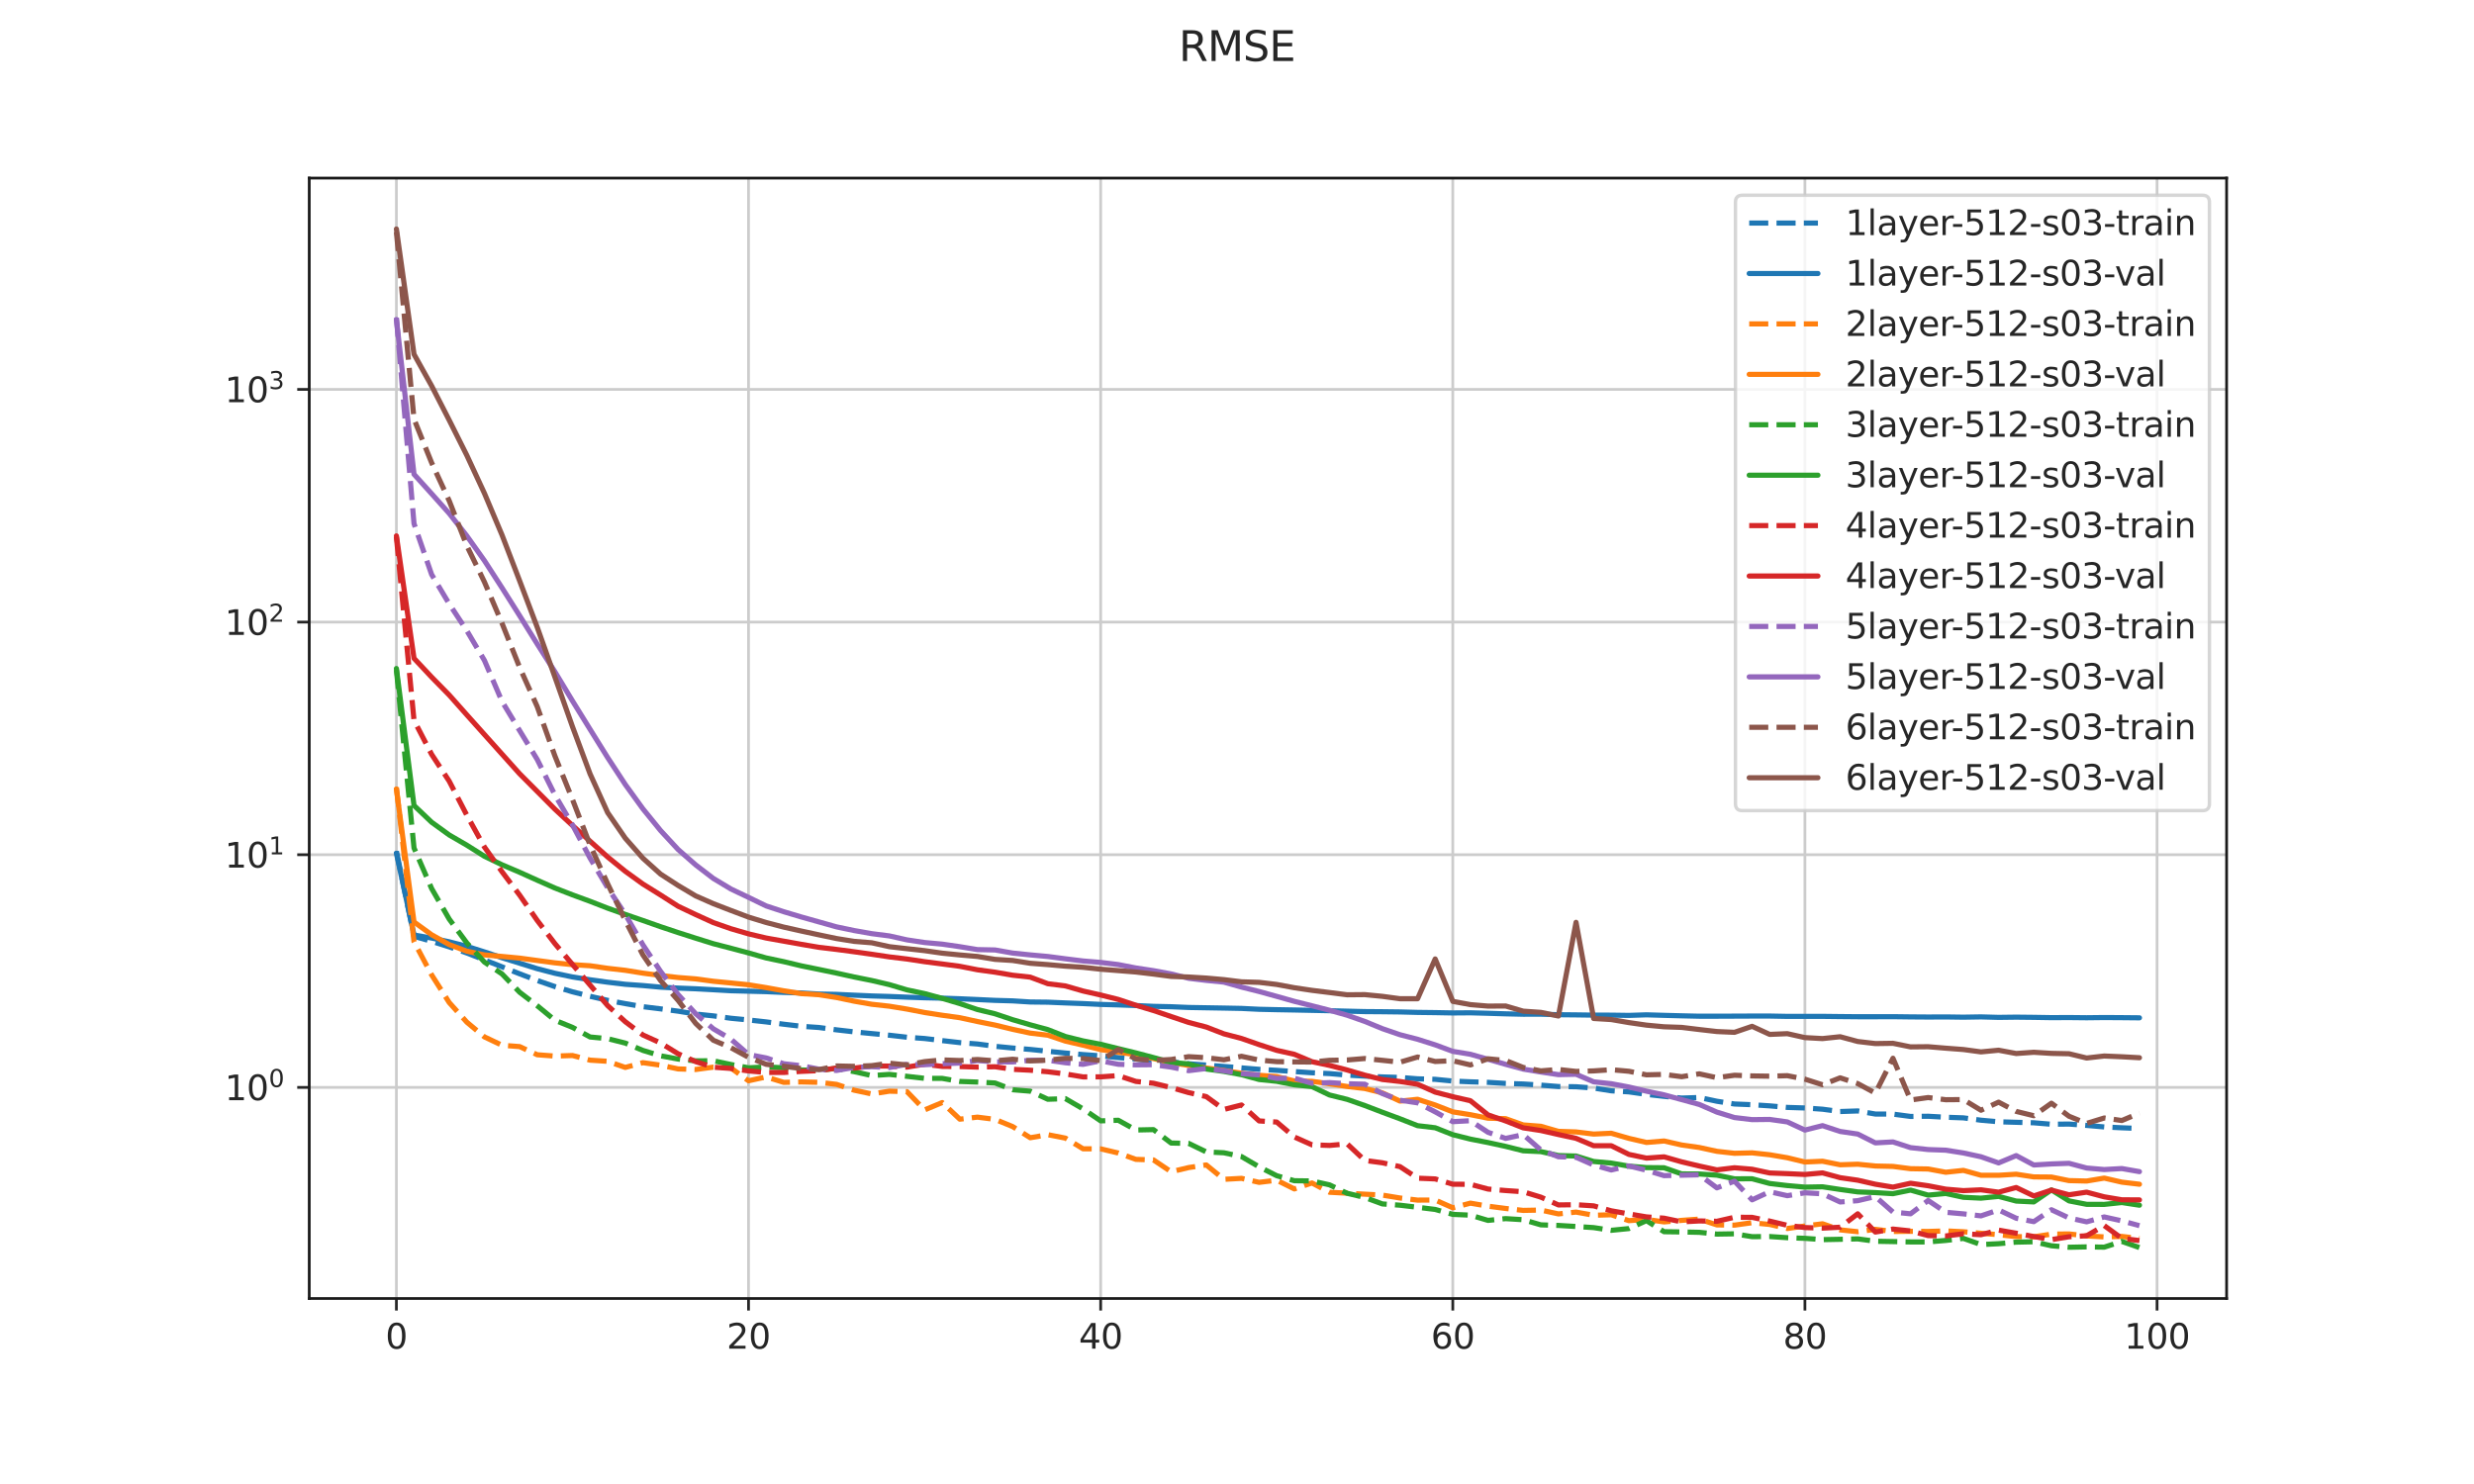 <?xml version="1.0" encoding="utf-8" standalone="no"?>
<!DOCTYPE svg PUBLIC "-//W3C//DTD SVG 1.1//EN"
  "http://www.w3.org/Graphics/SVG/1.1/DTD/svg11.dtd">
<svg height="432pt" version="1.1" viewBox="0 0 720 432" width="720pt" xmlns="http://www.w3.org/2000/svg" xmlns:xlink="http://www.w3.org/1999/xlink">
 <defs>
  <style type="text/css">*{stroke-linecap:butt;stroke-linejoin:round;}</style>
 </defs>
 <g id="figure_1">
  <g id="patch_1">
   <path d="M 0 432 
L 720 432 
L 720 0 
L 0 0 
z
" style="fill:#ffffff;"/>
  </g>
  <g id="axes_1">
   <g id="patch_2">
    <path d="M 90 378 
L 648 378 
L 648 51.84 
L 90 51.84 
z
" style="fill:#ffffff;"/>
   </g>
   <g id="matplotlib.axis_1">
    <g id="xtick_1">
     <g id="line2d_1">
      <path clip-path="url(#pcee574f0f9)" d="M 115.364 378 
L 115.364 51.84 
" style="fill:none;stroke:#cccccc;stroke-linecap:round;stroke-width:0.8;"/>
     </g>
     <g id="line2d_2">
      <defs>
       <path d="M 0 0 
L 0 3.5 
" id="mf5c3767a00" style="stroke:#262626;stroke-width:0.8;"/>
      </defs>
      <g>
       <use style="fill:#262626;stroke:#262626;stroke-width:0.8;" x="115.364" xlink:href="#mf5c3767a00" y="378"/>
      </g>
     </g>
     <g id="text_1">
      <!-- 0 -->
      <g style="fill:#262626;" transform="translate(112.182 392.598)scale(0.1 -0.1)">
       <defs>
        <path d="M 2034 4250 
Q 1547 4250 1301 3770 
Q 1056 3291 1056 2328 
Q 1056 1369 1301 889 
Q 1547 409 2034 409 
Q 2525 409 2770 889 
Q 3016 1369 3016 2328 
Q 3016 3291 2770 3770 
Q 2525 4250 2034 4250 
z
M 2034 4750 
Q 2819 4750 3233 4129 
Q 3647 3509 3647 2328 
Q 3647 1150 3233 529 
Q 2819 -91 2034 -91 
Q 1250 -91 836 529 
Q 422 1150 422 2328 
Q 422 3509 836 4129 
Q 1250 4750 2034 4750 
z
" id="DejaVuSans-30" transform="scale(0.016)"/>
       </defs>
       <use xlink:href="#DejaVuSans-30"/>
      </g>
     </g>
    </g>
    <g id="xtick_2">
     <g id="line2d_3">
      <path clip-path="url(#pcee574f0f9)" d="M 217.843 378 
L 217.843 51.84 
" style="fill:none;stroke:#cccccc;stroke-linecap:round;stroke-width:0.8;"/>
     </g>
     <g id="line2d_4">
      <g>
       <use style="fill:#262626;stroke:#262626;stroke-width:0.8;" x="217.843" xlink:href="#mf5c3767a00" y="378"/>
      </g>
     </g>
     <g id="text_2">
      <!-- 20 -->
      <g style="fill:#262626;" transform="translate(211.48 392.598)scale(0.1 -0.1)">
       <defs>
        <path d="M 1228 531 
L 3431 531 
L 3431 0 
L 469 0 
L 469 531 
Q 828 903 1448 1529 
Q 2069 2156 2228 2338 
Q 2531 2678 2651 2914 
Q 2772 3150 2772 3378 
Q 2772 3750 2511 3984 
Q 2250 4219 1831 4219 
Q 1534 4219 1204 4116 
Q 875 4013 500 3803 
L 500 4441 
Q 881 4594 1212 4672 
Q 1544 4750 1819 4750 
Q 2544 4750 2975 4387 
Q 3406 4025 3406 3419 
Q 3406 3131 3298 2873 
Q 3191 2616 2906 2266 
Q 2828 2175 2409 1742 
Q 1991 1309 1228 531 
z
" id="DejaVuSans-32" transform="scale(0.016)"/>
       </defs>
       <use xlink:href="#DejaVuSans-32"/>
       <use x="63.623" xlink:href="#DejaVuSans-30"/>
      </g>
     </g>
    </g>
    <g id="xtick_3">
     <g id="line2d_5">
      <path clip-path="url(#pcee574f0f9)" d="M 320.322 378 
L 320.322 51.84 
" style="fill:none;stroke:#cccccc;stroke-linecap:round;stroke-width:0.8;"/>
     </g>
     <g id="line2d_6">
      <g>
       <use style="fill:#262626;stroke:#262626;stroke-width:0.8;" x="320.322" xlink:href="#mf5c3767a00" y="378"/>
      </g>
     </g>
     <g id="text_3">
      <!-- 40 -->
      <g style="fill:#262626;" transform="translate(313.96 392.598)scale(0.1 -0.1)">
       <defs>
        <path d="M 2419 4116 
L 825 1625 
L 2419 1625 
L 2419 4116 
z
M 2253 4666 
L 3047 4666 
L 3047 1625 
L 3713 1625 
L 3713 1100 
L 3047 1100 
L 3047 0 
L 2419 0 
L 2419 1100 
L 313 1100 
L 313 1709 
L 2253 4666 
z
" id="DejaVuSans-34" transform="scale(0.016)"/>
       </defs>
       <use xlink:href="#DejaVuSans-34"/>
       <use x="63.623" xlink:href="#DejaVuSans-30"/>
      </g>
     </g>
    </g>
    <g id="xtick_4">
     <g id="line2d_7">
      <path clip-path="url(#pcee574f0f9)" d="M 422.802 378 
L 422.802 51.84 
" style="fill:none;stroke:#cccccc;stroke-linecap:round;stroke-width:0.8;"/>
     </g>
     <g id="line2d_8">
      <g>
       <use style="fill:#262626;stroke:#262626;stroke-width:0.8;" x="422.802" xlink:href="#mf5c3767a00" y="378"/>
      </g>
     </g>
     <g id="text_4">
      <!-- 60 -->
      <g style="fill:#262626;" transform="translate(416.439 392.598)scale(0.1 -0.1)">
       <defs>
        <path d="M 2113 2584 
Q 1688 2584 1439 2293 
Q 1191 2003 1191 1497 
Q 1191 994 1439 701 
Q 1688 409 2113 409 
Q 2538 409 2786 701 
Q 3034 994 3034 1497 
Q 3034 2003 2786 2293 
Q 2538 2584 2113 2584 
z
M 3366 4563 
L 3366 3988 
Q 3128 4100 2886 4159 
Q 2644 4219 2406 4219 
Q 1781 4219 1451 3797 
Q 1122 3375 1075 2522 
Q 1259 2794 1537 2939 
Q 1816 3084 2150 3084 
Q 2853 3084 3261 2657 
Q 3669 2231 3669 1497 
Q 3669 778 3244 343 
Q 2819 -91 2113 -91 
Q 1303 -91 875 529 
Q 447 1150 447 2328 
Q 447 3434 972 4092 
Q 1497 4750 2381 4750 
Q 2619 4750 2861 4703 
Q 3103 4656 3366 4563 
z
" id="DejaVuSans-36" transform="scale(0.016)"/>
       </defs>
       <use xlink:href="#DejaVuSans-36"/>
       <use x="63.623" xlink:href="#DejaVuSans-30"/>
      </g>
     </g>
    </g>
    <g id="xtick_5">
     <g id="line2d_9">
      <path clip-path="url(#pcee574f0f9)" d="M 525.281 378 
L 525.281 51.84 
" style="fill:none;stroke:#cccccc;stroke-linecap:round;stroke-width:0.8;"/>
     </g>
     <g id="line2d_10">
      <g>
       <use style="fill:#262626;stroke:#262626;stroke-width:0.8;" x="525.281" xlink:href="#mf5c3767a00" y="378"/>
      </g>
     </g>
     <g id="text_5">
      <!-- 80 -->
      <g style="fill:#262626;" transform="translate(518.918 392.598)scale(0.1 -0.1)">
       <defs>
        <path d="M 2034 2216 
Q 1584 2216 1326 1975 
Q 1069 1734 1069 1313 
Q 1069 891 1326 650 
Q 1584 409 2034 409 
Q 2484 409 2743 651 
Q 3003 894 3003 1313 
Q 3003 1734 2745 1975 
Q 2488 2216 2034 2216 
z
M 1403 2484 
Q 997 2584 770 2862 
Q 544 3141 544 3541 
Q 544 4100 942 4425 
Q 1341 4750 2034 4750 
Q 2731 4750 3128 4425 
Q 3525 4100 3525 3541 
Q 3525 3141 3298 2862 
Q 3072 2584 2669 2484 
Q 3125 2378 3379 2068 
Q 3634 1759 3634 1313 
Q 3634 634 3220 271 
Q 2806 -91 2034 -91 
Q 1263 -91 848 271 
Q 434 634 434 1313 
Q 434 1759 690 2068 
Q 947 2378 1403 2484 
z
M 1172 3481 
Q 1172 3119 1398 2916 
Q 1625 2713 2034 2713 
Q 2441 2713 2670 2916 
Q 2900 3119 2900 3481 
Q 2900 3844 2670 4047 
Q 2441 4250 2034 4250 
Q 1625 4250 1398 4047 
Q 1172 3844 1172 3481 
z
" id="DejaVuSans-38" transform="scale(0.016)"/>
       </defs>
       <use xlink:href="#DejaVuSans-38"/>
       <use x="63.623" xlink:href="#DejaVuSans-30"/>
      </g>
     </g>
    </g>
    <g id="xtick_6">
     <g id="line2d_11">
      <path clip-path="url(#pcee574f0f9)" d="M 627.76 378 
L 627.76 51.84 
" style="fill:none;stroke:#cccccc;stroke-linecap:round;stroke-width:0.8;"/>
     </g>
     <g id="line2d_12">
      <g>
       <use style="fill:#262626;stroke:#262626;stroke-width:0.8;" x="627.76" xlink:href="#mf5c3767a00" y="378"/>
      </g>
     </g>
     <g id="text_6">
      <!-- 100 -->
      <g style="fill:#262626;" transform="translate(618.217 392.598)scale(0.1 -0.1)">
       <defs>
        <path d="M 794 531 
L 1825 531 
L 1825 4091 
L 703 3866 
L 703 4441 
L 1819 4666 
L 2450 4666 
L 2450 531 
L 3481 531 
L 3481 0 
L 794 0 
L 794 531 
z
" id="DejaVuSans-31" transform="scale(0.016)"/>
       </defs>
       <use xlink:href="#DejaVuSans-31"/>
       <use x="63.623" xlink:href="#DejaVuSans-30"/>
       <use x="127.246" xlink:href="#DejaVuSans-30"/>
      </g>
     </g>
    </g>
   </g>
   <g id="matplotlib.axis_2">
    <g id="ytick_1">
     <g id="line2d_13">
      <path clip-path="url(#pcee574f0f9)" d="M 90 316.544 
L 648 316.544 
" style="fill:none;stroke:#cccccc;stroke-linecap:round;stroke-width:0.8;"/>
     </g>
     <g id="line2d_14">
      <defs>
       <path d="M 0 0 
L -3.5 0 
" id="m5625f29cff" style="stroke:#262626;stroke-width:0.8;"/>
      </defs>
      <g>
       <use style="fill:#262626;stroke:#262626;stroke-width:0.8;" x="90" xlink:href="#m5625f29cff" y="316.544"/>
      </g>
     </g>
     <g id="text_7">
      <!-- $\mathdefault{10^{0}}$ -->
      <g style="fill:#262626;" transform="translate(65.4 320.344)scale(0.1 -0.1)">
       <use transform="translate(0 0.766)" xlink:href="#DejaVuSans-31"/>
       <use transform="translate(63.623 0.766)" xlink:href="#DejaVuSans-30"/>
       <use transform="translate(128.203 39.047)scale(0.7)" xlink:href="#DejaVuSans-30"/>
      </g>
     </g>
    </g>
    <g id="ytick_2">
     <g id="line2d_15">
      <path clip-path="url(#pcee574f0f9)" d="M 90 248.817 
L 648 248.817 
" style="fill:none;stroke:#cccccc;stroke-linecap:round;stroke-width:0.8;"/>
     </g>
     <g id="line2d_16">
      <g>
       <use style="fill:#262626;stroke:#262626;stroke-width:0.8;" x="90" xlink:href="#m5625f29cff" y="248.817"/>
      </g>
     </g>
     <g id="text_8">
      <!-- $\mathdefault{10^{1}}$ -->
      <g style="fill:#262626;" transform="translate(65.4 252.616)scale(0.1 -0.1)">
       <use transform="translate(0 0.684)" xlink:href="#DejaVuSans-31"/>
       <use transform="translate(63.623 0.684)" xlink:href="#DejaVuSans-30"/>
       <use transform="translate(128.203 38.966)scale(0.7)" xlink:href="#DejaVuSans-31"/>
      </g>
     </g>
    </g>
    <g id="ytick_3">
     <g id="line2d_17">
      <path clip-path="url(#pcee574f0f9)" d="M 90 181.09 
L 648 181.09 
" style="fill:none;stroke:#cccccc;stroke-linecap:round;stroke-width:0.8;"/>
     </g>
     <g id="line2d_18">
      <g>
       <use style="fill:#262626;stroke:#262626;stroke-width:0.8;" x="90" xlink:href="#m5625f29cff" y="181.09"/>
      </g>
     </g>
     <g id="text_9">
      <!-- $\mathdefault{10^{2}}$ -->
      <g style="fill:#262626;" transform="translate(65.4 184.889)scale(0.1 -0.1)">
       <use transform="translate(0 0.766)" xlink:href="#DejaVuSans-31"/>
       <use transform="translate(63.623 0.766)" xlink:href="#DejaVuSans-30"/>
       <use transform="translate(128.203 39.047)scale(0.7)" xlink:href="#DejaVuSans-32"/>
      </g>
     </g>
    </g>
    <g id="ytick_4">
     <g id="line2d_19">
      <path clip-path="url(#pcee574f0f9)" d="M 90 113.362 
L 648 113.362 
" style="fill:none;stroke:#cccccc;stroke-linecap:round;stroke-width:0.8;"/>
     </g>
     <g id="line2d_20">
      <g>
       <use style="fill:#262626;stroke:#262626;stroke-width:0.8;" x="90" xlink:href="#m5625f29cff" y="113.362"/>
      </g>
     </g>
     <g id="text_10">
      <!-- $\mathdefault{10^{3}}$ -->
      <g style="fill:#262626;" transform="translate(65.4 117.162)scale(0.1 -0.1)">
       <defs>
        <path d="M 2597 2516 
Q 3050 2419 3304 2112 
Q 3559 1806 3559 1356 
Q 3559 666 3084 287 
Q 2609 -91 1734 -91 
Q 1441 -91 1130 -33 
Q 819 25 488 141 
L 488 750 
Q 750 597 1062 519 
Q 1375 441 1716 441 
Q 2309 441 2620 675 
Q 2931 909 2931 1356 
Q 2931 1769 2642 2001 
Q 2353 2234 1838 2234 
L 1294 2234 
L 1294 2753 
L 1863 2753 
Q 2328 2753 2575 2939 
Q 2822 3125 2822 3475 
Q 2822 3834 2567 4026 
Q 2313 4219 1838 4219 
Q 1578 4219 1281 4162 
Q 984 4106 628 3988 
L 628 4550 
Q 988 4650 1302 4700 
Q 1616 4750 1894 4750 
Q 2613 4750 3031 4423 
Q 3450 4097 3450 3541 
Q 3450 3153 3228 2886 
Q 3006 2619 2597 2516 
z
" id="DejaVuSans-33" transform="scale(0.016)"/>
       </defs>
       <use transform="translate(0 0.766)" xlink:href="#DejaVuSans-31"/>
       <use transform="translate(63.623 0.766)" xlink:href="#DejaVuSans-30"/>
       <use transform="translate(128.203 39.047)scale(0.7)" xlink:href="#DejaVuSans-33"/>
      </g>
     </g>
    </g>
   </g>
   <g id="line2d_21">
    <path clip-path="url(#pcee574f0f9)" d="M 115.364 247.799 
L 120.488 272.571 
L 125.612 274.024 
L 130.736 275.64 
L 135.86 277.42 
L 140.983 279.44 
L 146.107 281.449 
L 151.231 283.484 
L 156.355 285.429 
L 161.479 287.195 
L 166.603 288.723 
L 171.727 290.021 
L 176.851 291.204 
L 181.975 292.16 
L 187.099 293.049 
L 192.223 293.68 
L 197.347 294.359 
L 202.471 295.195 
L 207.595 295.724 
L 212.719 296.419 
L 217.843 296.914 
L 222.967 297.479 
L 228.091 298.154 
L 233.215 298.757 
L 238.339 299.109 
L 243.463 299.794 
L 248.587 300.381 
L 253.711 300.88 
L 258.835 301.357 
L 263.959 301.946 
L 269.083 302.316 
L 274.207 302.925 
L 279.331 303.512 
L 284.455 303.906 
L 289.579 304.582 
L 294.702 305.084 
L 299.826 305.495 
L 304.95 306.029 
L 310.074 306.549 
L 315.198 306.992 
L 320.322 307.359 
L 325.446 307.866 
L 330.57 308.291 
L 335.694 308.905 
L 340.818 309.119 
L 345.942 309.666 
L 351.066 310.044 
L 356.19 310.453 
L 361.314 310.867 
L 366.438 311.289 
L 371.562 311.577 
L 376.686 311.939 
L 381.81 312.285 
L 386.934 312.524 
L 392.058 312.972 
L 397.182 313.26 
L 402.306 313.498 
L 407.43 313.647 
L 412.554 314.051 
L 417.678 314.197 
L 422.802 314.701 
L 427.926 314.923 
L 433.05 315.075 
L 438.174 315.39 
L 443.298 315.554 
L 448.421 315.883 
L 453.545 316.295 
L 458.669 316.359 
L 463.793 316.735 
L 468.917 317.541 
L 474.041 317.848 
L 479.165 318.58 
L 484.289 319.155 
L 489.413 319.654 
L 494.537 319.485 
L 499.661 320.579 
L 504.785 321.376 
L 509.909 321.587 
L 515.033 321.921 
L 520.157 322.373 
L 525.281 322.531 
L 530.405 322.895 
L 535.529 323.573 
L 540.653 323.401 
L 545.777 324.301 
L 550.901 324.319 
L 556.025 325.002 
L 561.149 324.95 
L 566.273 325.233 
L 571.397 325.413 
L 576.521 326.099 
L 581.645 326.558 
L 586.769 326.707 
L 591.893 326.85 
L 597.017 327.276 
L 602.14 327.22 
L 607.264 327.611 
L 612.388 328.059 
L 617.512 328.304 
L 622.636 328.51 
" style="fill:none;stroke:#1f77b4;stroke-dasharray:5.55,2.4;stroke-dashoffset:0;stroke-width:1.5;"/>
   </g>
   <g id="line2d_22">
    <path clip-path="url(#pcee574f0f9)" d="M 115.364 248.382 
L 120.488 272.195 
L 125.612 273.069 
L 130.736 274.164 
L 135.86 275.481 
L 140.983 277.106 
L 146.107 278.807 
L 151.231 280.4 
L 156.355 281.99 
L 161.479 283.325 
L 166.603 284.398 
L 171.727 285.213 
L 176.851 285.924 
L 181.975 286.531 
L 187.099 286.899 
L 192.223 287.364 
L 197.347 287.64 
L 202.471 287.837 
L 207.595 288.116 
L 212.719 288.411 
L 217.843 288.54 
L 222.967 288.674 
L 228.091 288.9 
L 233.215 289.059 
L 238.339 289.369 
L 243.463 289.472 
L 248.587 289.701 
L 253.711 289.925 
L 258.835 290.075 
L 263.959 290.283 
L 269.083 290.456 
L 274.207 290.566 
L 279.331 290.745 
L 284.455 290.969 
L 289.579 291.213 
L 294.702 291.358 
L 299.826 291.682 
L 304.95 291.738 
L 310.074 291.955 
L 315.198 292.144 
L 320.322 292.39 
L 325.446 292.529 
L 330.57 292.717 
L 335.694 292.953 
L 340.818 293.064 
L 345.942 293.278 
L 351.066 293.367 
L 356.19 293.454 
L 361.314 293.555 
L 366.438 293.807 
L 371.562 293.922 
L 376.686 294.011 
L 381.81 294.119 
L 386.934 294.221 
L 392.058 294.353 
L 397.182 294.479 
L 402.306 294.518 
L 407.43 294.58 
L 412.554 294.715 
L 417.678 294.777 
L 422.802 294.872 
L 427.926 294.832 
L 433.05 294.97 
L 438.174 295.13 
L 443.298 295.247 
L 448.421 295.239 
L 453.545 295.388 
L 458.669 295.437 
L 463.793 295.508 
L 468.917 295.519 
L 474.041 295.592 
L 479.165 295.421 
L 484.289 295.574 
L 489.413 295.707 
L 494.537 295.826 
L 499.661 295.824 
L 504.785 295.803 
L 509.909 295.781 
L 515.033 295.778 
L 520.157 295.876 
L 525.281 295.88 
L 530.405 295.871 
L 535.529 295.93 
L 540.653 295.976 
L 545.777 295.978 
L 550.901 295.961 
L 556.025 296.025 
L 561.149 296.061 
L 566.273 296.037 
L 571.397 296.107 
L 576.521 296.023 
L 581.645 296.164 
L 586.769 296.101 
L 591.893 296.156 
L 597.017 296.24 
L 602.14 296.215 
L 607.264 296.269 
L 612.388 296.21 
L 617.512 296.243 
L 622.636 296.292 
" style="fill:none;stroke:#1f77b4;stroke-linecap:round;stroke-width:1.5;"/>
   </g>
   <g id="line2d_23">
    <path clip-path="url(#pcee574f0f9)" d="M 115.364 229.236 
L 120.488 274.125 
L 125.612 283.788 
L 130.736 291.85 
L 135.86 297.559 
L 140.983 301.848 
L 146.107 304.28 
L 151.231 304.673 
L 156.355 307.044 
L 161.479 307.431 
L 166.603 307.265 
L 171.727 308.617 
L 176.851 308.951 
L 181.975 310.737 
L 187.099 309.348 
L 192.223 310.073 
L 197.347 311.168 
L 202.471 311.334 
L 207.595 310.655 
L 212.719 310.905 
L 217.843 314.622 
L 222.967 313.496 
L 228.091 315.081 
L 233.215 314.956 
L 238.339 315.069 
L 243.463 315.666 
L 248.587 317.364 
L 253.711 318.453 
L 258.835 317.645 
L 263.959 317.779 
L 269.083 323.101 
L 274.207 320.958 
L 279.331 325.798 
L 284.455 325.205 
L 289.579 325.853 
L 294.702 327.949 
L 299.826 331.202 
L 304.95 330.312 
L 310.074 331.315 
L 315.198 334.421 
L 320.322 334.443 
L 325.446 335.646 
L 330.57 337.497 
L 335.694 337.66 
L 340.818 341.105 
L 345.942 339.883 
L 351.066 339.124 
L 356.19 343.309 
L 361.314 343.024 
L 366.438 344.189 
L 371.562 343.565 
L 376.686 346.103 
L 381.81 344.36 
L 386.934 347.072 
L 392.058 347.345 
L 397.182 347.629 
L 402.306 347.899 
L 407.43 348.741 
L 412.554 349.357 
L 417.678 349.329 
L 422.802 351.588 
L 427.926 350.242 
L 433.05 351.122 
L 438.174 351.79 
L 443.298 352.355 
L 448.421 352.255 
L 453.545 353.376 
L 458.669 352.845 
L 463.793 353.77 
L 468.917 353.627 
L 474.041 355.343 
L 479.165 354.973 
L 484.289 355.703 
L 489.413 355.256 
L 494.537 354.889 
L 499.661 356.575 
L 504.785 356.645 
L 509.909 355.935 
L 515.033 356.446 
L 520.157 357.622 
L 525.281 356.898 
L 530.405 356.247 
L 535.529 358.019 
L 540.653 358.561 
L 545.777 357.869 
L 550.901 358.488 
L 556.025 358.435 
L 561.149 358.485 
L 566.273 358.325 
L 571.397 358.57 
L 576.521 359.007 
L 581.645 359.422 
L 586.769 359.985 
L 591.893 360.035 
L 597.017 359.264 
L 602.14 359.205 
L 607.264 359.781 
L 612.388 360.074 
L 617.512 359.933 
L 622.636 360.531 
" style="fill:none;stroke:#ff7f0e;stroke-dasharray:5.55,2.4;stroke-dashoffset:0;stroke-width:1.5;"/>
   </g>
   <g id="line2d_24">
    <path clip-path="url(#pcee574f0f9)" d="M 115.364 229.685 
L 120.488 268.389 
L 125.612 272.111 
L 130.736 274.981 
L 135.86 276.9 
L 140.983 277.978 
L 146.107 278.43 
L 151.231 278.914 
L 156.355 279.606 
L 161.479 280.288 
L 166.603 280.814 
L 171.727 281.136 
L 176.851 281.886 
L 181.975 282.464 
L 187.099 283.287 
L 192.223 283.979 
L 197.347 284.555 
L 202.471 284.962 
L 207.595 285.651 
L 212.719 286.151 
L 217.843 286.674 
L 222.967 287.503 
L 228.091 288.432 
L 233.215 289.247 
L 238.339 289.571 
L 243.463 290.382 
L 248.587 291.454 
L 253.711 292.346 
L 258.835 292.912 
L 263.959 293.75 
L 269.083 294.746 
L 274.207 295.544 
L 279.331 296.255 
L 284.455 297.369 
L 289.579 298.399 
L 294.702 299.644 
L 299.826 300.743 
L 304.95 301.348 
L 310.074 303.074 
L 315.198 304.252 
L 320.322 305.548 
L 325.446 306.32 
L 330.57 306.991 
L 335.694 308.16 
L 340.818 309.322 
L 345.942 310.159 
L 351.066 310.918 
L 356.19 311.626 
L 361.314 312.433 
L 366.438 313.02 
L 371.562 313.404 
L 376.686 314.672 
L 381.81 314.788 
L 386.934 315.495 
L 392.058 316.282 
L 397.182 316.871 
L 402.306 318.149 
L 407.43 320.532 
L 412.554 320.006 
L 417.678 321.67 
L 422.802 323.673 
L 427.926 324.49 
L 433.05 325.518 
L 438.174 325.649 
L 443.298 327.473 
L 448.421 327.868 
L 453.545 329.342 
L 458.669 329.514 
L 463.793 330.133 
L 468.917 329.896 
L 474.041 331.38 
L 479.165 332.572 
L 484.289 332.147 
L 489.413 333.314 
L 494.537 334.044 
L 499.661 335.155 
L 504.785 335.729 
L 509.909 335.601 
L 515.033 336.154 
L 520.157 337.025 
L 525.281 338.264 
L 530.405 338.041 
L 535.529 339.069 
L 540.653 338.905 
L 545.777 339.433 
L 550.901 339.55 
L 556.025 340.214 
L 561.149 340.3 
L 566.273 341.249 
L 571.397 340.705 
L 576.521 342.121 
L 581.645 342.131 
L 586.769 341.817 
L 591.893 342.604 
L 597.017 342.643 
L 602.14 343.681 
L 607.264 343.805 
L 612.388 342.951 
L 617.512 344.131 
L 622.636 344.734 
" style="fill:none;stroke:#ff7f0e;stroke-linecap:round;stroke-width:1.5;"/>
   </g>
   <g id="line2d_25">
    <path clip-path="url(#pcee574f0f9)" d="M 115.364 195 
L 120.488 246.844 
L 125.612 258.65 
L 130.736 267.554 
L 135.86 274.496 
L 140.983 280.068 
L 146.107 283.526 
L 151.231 288.852 
L 156.355 292.776 
L 161.479 296.993 
L 166.603 299.069 
L 171.727 301.874 
L 176.851 302.36 
L 181.975 303.648 
L 187.099 305.778 
L 192.223 307.352 
L 197.347 308.299 
L 202.471 308.816 
L 207.595 308.792 
L 212.719 309.877 
L 217.843 310.847 
L 222.967 310.592 
L 228.091 310.839 
L 233.215 311.481 
L 238.339 311.554 
L 243.463 311.017 
L 248.587 311.965 
L 253.711 313.11 
L 258.835 312.756 
L 263.959 313.324 
L 269.083 313.914 
L 274.207 313.925 
L 279.331 314.815 
L 284.455 314.995 
L 289.579 315.262 
L 294.702 317.229 
L 299.826 317.648 
L 304.95 319.998 
L 310.074 319.824 
L 315.198 322.807 
L 320.322 326.288 
L 325.446 326.115 
L 330.57 328.948 
L 335.694 328.837 
L 340.818 332.743 
L 345.942 332.851 
L 351.066 335.33 
L 356.19 335.579 
L 361.314 336.685 
L 366.438 339.674 
L 371.562 342.257 
L 376.686 343.717 
L 381.81 343.78 
L 386.934 344.92 
L 392.058 347.373 
L 397.182 348.587 
L 402.306 350.469 
L 407.43 350.842 
L 412.554 351.445 
L 417.678 352.074 
L 422.802 353.513 
L 427.926 353.735 
L 433.05 355.264 
L 438.174 354.748 
L 443.298 355.066 
L 448.421 356.559 
L 453.545 356.727 
L 458.669 357.038 
L 463.793 357.364 
L 468.917 358.151 
L 474.041 357.643 
L 479.165 355.334 
L 484.289 358.558 
L 489.413 358.628 
L 494.537 358.735 
L 499.661 359.252 
L 504.785 359.168 
L 509.909 360.002 
L 515.033 359.963 
L 520.157 360.303 
L 525.281 360.487 
L 530.405 360.863 
L 535.529 360.766 
L 540.653 360.644 
L 545.777 361.336 
L 550.901 361.43 
L 556.025 361.53 
L 561.149 361.532 
L 566.273 361.099 
L 571.397 360.504 
L 576.521 362.306 
L 581.645 362.05 
L 586.769 361.592 
L 591.893 361.48 
L 597.017 362.652 
L 602.14 363.082 
L 607.264 362.975 
L 612.388 363.053 
L 617.512 361.385 
L 622.636 363.175 
" style="fill:none;stroke:#2ca02c;stroke-dasharray:5.55,2.4;stroke-dashoffset:0;stroke-width:1.5;"/>
   </g>
   <g id="line2d_26">
    <path clip-path="url(#pcee574f0f9)" d="M 115.364 194.608 
L 120.488 234.477 
L 125.612 239.353 
L 130.736 243.067 
L 135.86 246.038 
L 140.983 249.27 
L 146.107 251.744 
L 151.231 253.927 
L 156.355 256.236 
L 161.479 258.503 
L 166.603 260.494 
L 171.727 262.376 
L 176.851 264.374 
L 181.975 266.193 
L 187.099 267.954 
L 192.223 269.759 
L 197.347 271.471 
L 202.471 273.115 
L 207.595 274.715 
L 212.719 276.045 
L 217.843 277.403 
L 222.967 278.865 
L 228.091 279.943 
L 233.215 281.169 
L 238.339 282.209 
L 243.463 283.274 
L 248.587 284.407 
L 253.711 285.433 
L 258.835 286.632 
L 263.959 288.156 
L 269.083 289.237 
L 274.207 290.632 
L 279.331 292.147 
L 284.455 293.882 
L 289.579 295.118 
L 294.702 296.837 
L 299.826 298.33 
L 304.95 299.721 
L 310.074 301.735 
L 315.198 303.007 
L 320.322 303.989 
L 325.446 305.257 
L 330.57 306.505 
L 335.694 307.863 
L 340.818 309.262 
L 345.942 309.72 
L 351.066 311.207 
L 356.19 311.901 
L 361.314 312.851 
L 366.438 314.25 
L 371.562 314.777 
L 376.686 315.797 
L 381.81 316.318 
L 386.934 318.762 
L 392.058 320.029 
L 397.182 321.822 
L 402.306 323.778 
L 407.43 325.68 
L 412.554 327.691 
L 417.678 328.297 
L 422.802 330.311 
L 427.926 331.599 
L 433.05 332.603 
L 438.174 333.72 
L 443.298 335.004 
L 448.421 335.238 
L 453.545 336.383 
L 458.669 336.527 
L 463.793 338.113 
L 468.917 338.581 
L 474.041 339.467 
L 479.165 339.894 
L 484.289 339.941 
L 489.413 341.727 
L 494.537 341.751 
L 499.661 342.098 
L 504.785 343.159 
L 509.909 343.144 
L 515.033 344.519 
L 520.157 345.124 
L 525.281 345.58 
L 530.405 345.482 
L 535.529 346.254 
L 540.653 346.97 
L 545.777 347.171 
L 550.901 347.488 
L 556.025 346.443 
L 561.149 347.907 
L 566.273 347.427 
L 571.397 348.54 
L 576.521 348.786 
L 581.645 348.278 
L 586.769 349.636 
L 591.893 349.886 
L 597.017 346.384 
L 602.14 349.585 
L 607.264 350.584 
L 612.388 350.605 
L 617.512 350.064 
L 622.636 350.844 
" style="fill:none;stroke:#2ca02c;stroke-linecap:round;stroke-width:1.5;"/>
   </g>
   <g id="line2d_27">
    <path clip-path="url(#pcee574f0f9)" d="M 115.364 156.306 
L 120.488 209.683 
L 125.612 219.59 
L 130.736 227.408 
L 135.86 237.312 
L 140.983 246.575 
L 146.107 253.783 
L 151.231 260.583 
L 156.355 267.955 
L 161.479 274.676 
L 166.603 280.752 
L 171.727 286.755 
L 176.851 292.749 
L 181.975 297.428 
L 187.099 301.284 
L 192.223 303.606 
L 197.347 306.759 
L 202.471 309.057 
L 207.595 310.666 
L 212.719 311.027 
L 217.843 311.754 
L 222.967 312.197 
L 228.091 312.2 
L 233.215 311.881 
L 238.339 311.671 
L 243.463 310.91 
L 248.587 310.933 
L 253.711 310.293 
L 258.835 310.345 
L 263.959 310.641 
L 269.083 309.785 
L 274.207 310.437 
L 279.331 310.48 
L 284.455 310.642 
L 289.579 310.531 
L 294.702 311.286 
L 299.826 311.543 
L 304.95 311.995 
L 310.074 312.64 
L 315.198 313.49 
L 320.322 313.48 
L 325.446 313.115 
L 330.57 314.806 
L 335.694 315.338 
L 340.818 316.586 
L 345.942 318.069 
L 351.066 319.229 
L 356.19 322.965 
L 361.314 321.667 
L 366.438 326.308 
L 371.562 326.633 
L 376.686 330.987 
L 381.81 333.263 
L 386.934 333.442 
L 392.058 332.977 
L 397.182 337.813 
L 402.306 338.492 
L 407.43 339.613 
L 412.554 342.978 
L 417.678 343.188 
L 422.802 344.733 
L 427.926 344.759 
L 433.05 346.138 
L 438.174 346.571 
L 443.298 346.928 
L 448.421 348.493 
L 453.545 350.762 
L 458.669 350.695 
L 463.793 351.032 
L 468.917 352.47 
L 474.041 353.374 
L 479.165 354.243 
L 484.289 354.62 
L 489.413 355.694 
L 494.537 355.422 
L 499.661 355.526 
L 504.785 354.352 
L 509.909 354.378 
L 515.033 355.468 
L 520.157 356.7 
L 525.281 357.347 
L 530.405 357.511 
L 535.529 357.249 
L 540.653 353.343 
L 545.777 358.653 
L 550.901 357.788 
L 556.025 358.329 
L 561.149 359.691 
L 566.273 359.792 
L 571.397 359.159 
L 576.521 359.428 
L 581.645 358.092 
L 586.769 358.993 
L 591.893 359.967 
L 597.017 360.86 
L 602.14 360.025 
L 607.264 359.741 
L 612.388 356.765 
L 617.512 360.506 
L 622.636 361.134 
" style="fill:none;stroke:#d62728;stroke-dasharray:5.55,2.4;stroke-dashoffset:0;stroke-width:1.5;"/>
   </g>
   <g id="line2d_28">
    <path clip-path="url(#pcee574f0f9)" d="M 115.364 156.001 
L 120.488 191.642 
L 125.612 197.111 
L 130.736 202.335 
L 135.86 208.104 
L 140.983 213.829 
L 146.107 219.537 
L 151.231 225.251 
L 156.355 230.392 
L 161.479 235.549 
L 166.603 240.303 
L 171.727 244.88 
L 176.851 249.474 
L 181.975 253.644 
L 187.099 257.346 
L 192.223 260.528 
L 197.347 263.813 
L 202.471 266.239 
L 207.595 268.572 
L 212.719 270.358 
L 217.843 271.852 
L 222.967 273.064 
L 228.091 273.98 
L 233.215 274.902 
L 238.339 275.771 
L 243.463 276.388 
L 248.587 277.066 
L 253.711 277.788 
L 258.835 278.561 
L 263.959 279.176 
L 269.083 279.954 
L 274.207 280.615 
L 279.331 281.297 
L 284.455 282.306 
L 289.579 283.008 
L 294.702 283.888 
L 299.826 284.451 
L 304.95 286.365 
L 310.074 287.015 
L 315.198 288.492 
L 320.322 289.654 
L 325.446 290.933 
L 330.57 292.634 
L 335.694 294.171 
L 340.818 295.914 
L 345.942 297.638 
L 351.066 298.98 
L 356.19 300.958 
L 361.314 302.304 
L 366.438 304.092 
L 371.562 305.763 
L 376.686 306.911 
L 381.81 309.065 
L 386.934 310.144 
L 392.058 311.482 
L 397.182 312.977 
L 402.306 314.249 
L 407.43 314.826 
L 412.554 315.634 
L 417.678 317.923 
L 422.802 319.26 
L 427.926 320.427 
L 433.05 324.553 
L 438.174 326.31 
L 443.298 328.324 
L 448.421 329.102 
L 453.545 330.267 
L 458.669 331.38 
L 463.793 333.526 
L 468.917 333.525 
L 474.041 336.049 
L 479.165 337.131 
L 484.289 336.76 
L 489.413 338.219 
L 494.537 339.436 
L 499.661 340.552 
L 504.785 339.939 
L 509.909 340.371 
L 515.033 341.459 
L 520.157 341.651 
L 525.281 341.892 
L 530.405 341.434 
L 535.529 342.827 
L 540.653 343.562 
L 545.777 344.73 
L 550.901 345.577 
L 556.025 344.449 
L 561.149 345.179 
L 566.273 346.17 
L 571.397 346.599 
L 576.521 346.36 
L 581.645 347.048 
L 586.769 345.69 
L 591.893 348.141 
L 597.017 346.445 
L 602.14 347.808 
L 607.264 347.043 
L 612.388 348.4 
L 617.512 349.263 
L 622.636 349.297 
" style="fill:none;stroke:#d62728;stroke-linecap:round;stroke-width:1.5;"/>
   </g>
   <g id="line2d_29">
    <path clip-path="url(#pcee574f0f9)" d="M 115.364 92.502 
L 120.488 152.419 
L 125.612 167.231 
L 130.736 175.803 
L 135.86 183.591 
L 140.983 192.249 
L 146.107 204.204 
L 151.231 212.687 
L 156.355 221.101 
L 161.479 231.391 
L 166.603 240.139 
L 171.727 249.81 
L 176.851 258.435 
L 181.975 266.178 
L 187.099 275.032 
L 192.223 282.746 
L 197.347 289.519 
L 202.471 295.115 
L 207.595 299.487 
L 212.719 302.509 
L 217.843 306.976 
L 222.967 307.97 
L 228.091 309.665 
L 233.215 310.23 
L 238.339 311.247 
L 243.463 311.614 
L 248.587 310.742 
L 253.711 310.518 
L 258.835 310.761 
L 263.959 309.82 
L 269.083 309.947 
L 274.207 309.654 
L 279.331 309.452 
L 284.455 308.733 
L 289.579 309.109 
L 294.702 309.14 
L 299.826 308.65 
L 304.95 308.635 
L 310.074 309.374 
L 315.198 309.835 
L 320.322 308.803 
L 325.446 309.817 
L 330.57 309.985 
L 335.694 309.938 
L 340.818 310.637 
L 345.942 311.676 
L 351.066 311.05 
L 356.19 311.718 
L 361.314 312.545 
L 366.438 312.927 
L 371.562 313.935 
L 376.686 313.863 
L 381.81 315.353 
L 386.934 315.152 
L 392.058 315.483 
L 397.182 315.616 
L 402.306 318.343 
L 407.43 320.277 
L 412.554 321.042 
L 417.678 323.664 
L 422.802 326.521 
L 427.926 326.244 
L 433.05 329.619 
L 438.174 331.398 
L 443.298 330.29 
L 448.421 334.758 
L 453.545 336.741 
L 458.669 336.887 
L 463.793 339.14 
L 468.917 340.582 
L 474.041 339.405 
L 479.165 340.663 
L 484.289 342.236 
L 489.413 342.109 
L 494.537 341.996 
L 499.661 345.788 
L 504.785 343.838 
L 509.909 349.28 
L 515.033 346.919 
L 520.157 348.071 
L 525.281 347.231 
L 530.405 347.523 
L 535.529 349.899 
L 540.653 349.519 
L 545.777 348.321 
L 550.901 352.835 
L 556.025 353.342 
L 561.149 349.467 
L 566.273 352.901 
L 571.397 353.362 
L 576.521 353.945 
L 581.645 352.214 
L 586.769 354.636 
L 591.893 355.629 
L 597.017 352.154 
L 602.14 354.553 
L 607.264 355.68 
L 612.388 354.258 
L 617.512 355.396 
L 622.636 356.802 
" style="fill:none;stroke:#9467bd;stroke-dasharray:5.55,2.4;stroke-dashoffset:0;stroke-width:1.5;"/>
   </g>
   <g id="line2d_30">
    <path clip-path="url(#pcee574f0f9)" d="M 115.364 93.014 
L 120.488 138.053 
L 125.612 143.727 
L 130.736 149.463 
L 135.86 156.002 
L 140.983 163.212 
L 146.107 171.133 
L 151.231 179.235 
L 156.355 187.477 
L 161.479 195.539 
L 166.603 204.03 
L 171.727 212.312 
L 176.851 220.545 
L 181.975 228.371 
L 187.099 235.452 
L 192.223 241.755 
L 197.347 247.299 
L 202.471 251.783 
L 207.595 255.718 
L 212.719 258.794 
L 217.843 261.229 
L 222.967 263.717 
L 228.091 265.406 
L 233.215 266.936 
L 238.339 268.374 
L 243.463 269.818 
L 248.587 270.889 
L 253.711 271.794 
L 258.835 272.453 
L 263.959 273.602 
L 269.083 274.376 
L 274.207 274.844 
L 279.331 275.587 
L 284.455 276.433 
L 289.579 276.539 
L 294.702 277.444 
L 299.826 277.973 
L 304.95 278.44 
L 310.074 279.113 
L 315.198 279.747 
L 320.322 280.167 
L 325.446 280.794 
L 330.57 281.788 
L 335.694 282.562 
L 340.818 283.514 
L 345.942 284.781 
L 351.066 285.398 
L 356.19 285.903 
L 361.314 287.345 
L 366.438 288.632 
L 371.562 290.047 
L 376.686 291.497 
L 381.81 292.783 
L 386.934 294.095 
L 392.058 295.538 
L 397.182 297.338 
L 402.306 299.449 
L 407.43 301.211 
L 412.554 302.535 
L 417.678 304.162 
L 422.802 306.058 
L 427.926 306.903 
L 433.05 308.356 
L 438.174 309.834 
L 443.298 311.223 
L 448.421 312.065 
L 453.545 312.833 
L 458.669 312.723 
L 463.793 314.924 
L 468.917 315.474 
L 474.041 316.435 
L 479.165 317.645 
L 484.289 318.716 
L 489.413 320.105 
L 494.537 321.514 
L 499.661 323.745 
L 504.785 325.323 
L 509.909 325.929 
L 515.033 325.872 
L 520.157 326.594 
L 525.281 328.965 
L 530.405 327.679 
L 535.529 329.372 
L 540.653 330.128 
L 545.777 332.696 
L 550.901 332.418 
L 556.025 334.082 
L 561.149 334.64 
L 566.273 334.825 
L 571.397 335.635 
L 576.521 336.738 
L 581.645 338.532 
L 586.769 336.395 
L 591.893 339.132 
L 597.017 338.829 
L 602.14 338.645 
L 607.264 340.016 
L 612.388 340.46 
L 617.512 340.171 
L 622.636 341.071 
" style="fill:none;stroke:#9467bd;stroke-linecap:round;stroke-width:1.5;"/>
   </g>
   <g id="line2d_31">
    <path clip-path="url(#pcee574f0f9)" d="M 115.364 67.527 
L 120.488 121.996 
L 125.612 134.7 
L 130.736 145.79 
L 135.86 158.868 
L 140.983 169.419 
L 146.107 181.451 
L 151.231 194.281 
L 156.355 205.719 
L 161.479 220.022 
L 166.603 232.716 
L 171.727 245.988 
L 176.851 257.296 
L 181.975 267.928 
L 187.099 277.978 
L 192.223 285.428 
L 197.347 291.216 
L 202.471 297.925 
L 207.595 302.818 
L 212.719 304.992 
L 217.843 307.787 
L 222.967 309.823 
L 228.091 310.397 
L 233.215 311.064 
L 238.339 311.377 
L 243.463 310.308 
L 248.587 310.42 
L 253.711 310.211 
L 258.835 309.502 
L 263.959 310.012 
L 269.083 309.042 
L 274.207 308.546 
L 279.331 308.725 
L 284.455 308.423 
L 289.579 308.809 
L 294.702 308.349 
L 299.826 308.837 
L 304.95 308.615 
L 310.074 308.078 
L 315.198 308.162 
L 320.322 308.741 
L 325.446 305.516 
L 330.57 308.269 
L 335.694 308.698 
L 340.818 308.428 
L 345.942 307.6 
L 351.066 307.904 
L 356.19 308.508 
L 361.314 307.489 
L 366.438 308.591 
L 371.562 309.052 
L 376.686 309.119 
L 381.81 309.163 
L 386.934 308.663 
L 392.058 308.566 
L 397.182 308.138 
L 402.306 308.669 
L 407.43 309.213 
L 412.554 307.708 
L 417.678 309.001 
L 422.802 308.792 
L 427.926 310.005 
L 433.05 308.218 
L 438.174 308.713 
L 443.298 310.74 
L 448.421 311.733 
L 453.545 311.329 
L 458.669 311.894 
L 463.793 311.745 
L 468.917 311.396 
L 474.041 311.849 
L 479.165 312.885 
L 484.289 312.762 
L 489.413 313.432 
L 494.537 312.602 
L 499.661 313.721 
L 504.785 313.011 
L 509.909 313.207 
L 515.033 313.286 
L 520.157 313.135 
L 525.281 314.152 
L 530.405 315.78 
L 535.529 313.765 
L 540.653 315.438 
L 545.777 318.216 
L 550.901 308.061 
L 556.025 320.219 
L 561.149 319.501 
L 566.273 320.134 
L 571.397 320.088 
L 576.521 323.197 
L 581.645 320.843 
L 586.769 323.534 
L 591.893 324.793 
L 597.017 321.147 
L 602.14 324.945 
L 607.264 327.029 
L 612.388 325.453 
L 617.512 326.193 
L 622.636 324.021 
" style="fill:none;stroke:#8c564b;stroke-dasharray:5.55,2.4;stroke-dashoffset:0;stroke-width:1.5;"/>
   </g>
   <g id="line2d_32">
    <path clip-path="url(#pcee574f0f9)" d="M 115.364 66.665 
L 120.488 103.123 
L 125.612 112.324 
L 130.736 122.325 
L 135.86 132.556 
L 140.983 143.606 
L 146.107 155.762 
L 151.231 169.091 
L 156.355 182.615 
L 161.479 197.053 
L 166.603 211.538 
L 171.727 225.289 
L 176.851 236.57 
L 181.975 244.006 
L 187.099 249.829 
L 192.223 254.442 
L 197.347 257.765 
L 202.471 260.806 
L 207.595 263.061 
L 212.719 265.037 
L 217.843 266.97 
L 222.967 268.543 
L 228.091 269.885 
L 233.215 271.033 
L 238.339 272.141 
L 243.463 273.218 
L 248.587 274.04 
L 253.711 274.449 
L 258.835 275.585 
L 263.959 276.169 
L 269.083 276.74 
L 274.207 277.475 
L 279.331 277.988 
L 284.455 278.43 
L 289.579 279.277 
L 294.702 279.6 
L 299.826 280.413 
L 304.95 280.802 
L 310.074 281.258 
L 315.198 281.582 
L 320.322 282.143 
L 325.446 282.545 
L 330.57 282.955 
L 335.694 283.558 
L 340.818 284.235 
L 345.942 284.415 
L 351.066 284.724 
L 356.19 285.176 
L 361.314 285.814 
L 366.438 285.965 
L 371.562 286.579 
L 376.686 287.534 
L 381.81 288.296 
L 386.934 288.929 
L 392.058 289.585 
L 397.182 289.539 
L 402.306 290.04 
L 407.43 290.735 
L 412.554 290.735 
L 417.678 279.159 
L 422.802 291.502 
L 427.926 292.448 
L 433.05 292.879 
L 438.174 292.849 
L 443.298 294.355 
L 448.421 294.706 
L 453.545 295.767 
L 458.669 268.497 
L 463.793 296.486 
L 468.917 296.796 
L 474.041 297.679 
L 479.165 298.421 
L 484.289 298.902 
L 489.413 299.08 
L 494.537 299.701 
L 499.661 300.288 
L 504.785 300.515 
L 509.909 298.765 
L 515.033 301.121 
L 520.157 300.905 
L 525.281 302.054 
L 530.405 302.336 
L 535.529 301.798 
L 540.653 303.183 
L 545.777 303.789 
L 550.901 303.713 
L 556.025 304.754 
L 561.149 304.704 
L 566.273 305.134 
L 571.397 305.521 
L 576.521 306.21 
L 581.645 305.724 
L 586.769 306.683 
L 591.893 306.319 
L 597.017 306.643 
L 602.14 306.751 
L 607.264 307.992 
L 612.388 307.411 
L 617.512 307.63 
L 622.636 307.91 
" style="fill:none;stroke:#8c564b;stroke-linecap:round;stroke-width:1.5;"/>
   </g>
   <g id="patch_3">
    <path d="M 90 378 
L 90 51.84 
" style="fill:none;stroke:#1a1a1a;stroke-linecap:square;stroke-linejoin:miter;stroke-width:0.8;"/>
   </g>
   <g id="patch_4">
    <path d="M 648 378 
L 648 51.84 
" style="fill:none;stroke:#1a1a1a;stroke-linecap:square;stroke-linejoin:miter;stroke-width:0.8;"/>
   </g>
   <g id="patch_5">
    <path d="M 90 378 
L 648 378 
" style="fill:none;stroke:#1a1a1a;stroke-linecap:square;stroke-linejoin:miter;stroke-width:0.8;"/>
   </g>
   <g id="patch_6">
    <path d="M 90 51.84 
L 648 51.84 
" style="fill:none;stroke:#1a1a1a;stroke-linecap:square;stroke-linejoin:miter;stroke-width:0.8;"/>
   </g>
   <g id="legend_1">
    <g id="patch_7">
     <path d="M 507.066 235.977 
L 641 235.977 
Q 643 235.977 643 233.977 
L 643 58.84 
Q 643 56.84 641 56.84 
L 507.066 56.84 
Q 505.066 56.84 505.066 58.84 
L 505.066 233.977 
Q 505.066 235.977 507.066 235.977 
z
" style="fill:#ffffff;opacity:0.8;stroke:#cccccc;stroke-linejoin:miter;"/>
    </g>
    <g id="line2d_33">
     <path d="M 509.066 64.938 
L 529.066 64.938 
" style="fill:none;stroke:#1f77b4;stroke-dasharray:5.55,2.4;stroke-dashoffset:0;stroke-width:1.5;"/>
    </g>
    <g id="line2d_34"/>
    <g id="text_11">
     <!-- 1layer-512-s03-train -->
     <g style="fill:#262626;" transform="translate(537.066 68.438)scale(0.1 -0.1)">
      <defs>
       <path d="M 603 4863 
L 1178 4863 
L 1178 0 
L 603 0 
L 603 4863 
z
" id="DejaVuSans-6c" transform="scale(0.016)"/>
       <path d="M 2194 1759 
Q 1497 1759 1228 1600 
Q 959 1441 959 1056 
Q 959 750 1161 570 
Q 1363 391 1709 391 
Q 2188 391 2477 730 
Q 2766 1069 2766 1631 
L 2766 1759 
L 2194 1759 
z
M 3341 1997 
L 3341 0 
L 2766 0 
L 2766 531 
Q 2569 213 2275 61 
Q 1981 -91 1556 -91 
Q 1019 -91 701 211 
Q 384 513 384 1019 
Q 384 1609 779 1909 
Q 1175 2209 1959 2209 
L 2766 2209 
L 2766 2266 
Q 2766 2663 2505 2880 
Q 2244 3097 1772 3097 
Q 1472 3097 1187 3025 
Q 903 2953 641 2809 
L 641 3341 
Q 956 3463 1253 3523 
Q 1550 3584 1831 3584 
Q 2591 3584 2966 3190 
Q 3341 2797 3341 1997 
z
" id="DejaVuSans-61" transform="scale(0.016)"/>
       <path d="M 2059 -325 
Q 1816 -950 1584 -1140 
Q 1353 -1331 966 -1331 
L 506 -1331 
L 506 -850 
L 844 -850 
Q 1081 -850 1212 -737 
Q 1344 -625 1503 -206 
L 1606 56 
L 191 3500 
L 800 3500 
L 1894 763 
L 2988 3500 
L 3597 3500 
L 2059 -325 
z
" id="DejaVuSans-79" transform="scale(0.016)"/>
       <path d="M 3597 1894 
L 3597 1613 
L 953 1613 
Q 991 1019 1311 708 
Q 1631 397 2203 397 
Q 2534 397 2845 478 
Q 3156 559 3463 722 
L 3463 178 
Q 3153 47 2828 -22 
Q 2503 -91 2169 -91 
Q 1331 -91 842 396 
Q 353 884 353 1716 
Q 353 2575 817 3079 
Q 1281 3584 2069 3584 
Q 2775 3584 3186 3129 
Q 3597 2675 3597 1894 
z
M 3022 2063 
Q 3016 2534 2758 2815 
Q 2500 3097 2075 3097 
Q 1594 3097 1305 2825 
Q 1016 2553 972 2059 
L 3022 2063 
z
" id="DejaVuSans-65" transform="scale(0.016)"/>
       <path d="M 2631 2963 
Q 2534 3019 2420 3045 
Q 2306 3072 2169 3072 
Q 1681 3072 1420 2755 
Q 1159 2438 1159 1844 
L 1159 0 
L 581 0 
L 581 3500 
L 1159 3500 
L 1159 2956 
Q 1341 3275 1631 3429 
Q 1922 3584 2338 3584 
Q 2397 3584 2469 3576 
Q 2541 3569 2628 3553 
L 2631 2963 
z
" id="DejaVuSans-72" transform="scale(0.016)"/>
       <path d="M 313 2009 
L 1997 2009 
L 1997 1497 
L 313 1497 
L 313 2009 
z
" id="DejaVuSans-2d" transform="scale(0.016)"/>
       <path d="M 691 4666 
L 3169 4666 
L 3169 4134 
L 1269 4134 
L 1269 2991 
Q 1406 3038 1543 3061 
Q 1681 3084 1819 3084 
Q 2600 3084 3056 2656 
Q 3513 2228 3513 1497 
Q 3513 744 3044 326 
Q 2575 -91 1722 -91 
Q 1428 -91 1123 -41 
Q 819 9 494 109 
L 494 744 
Q 775 591 1075 516 
Q 1375 441 1709 441 
Q 2250 441 2565 725 
Q 2881 1009 2881 1497 
Q 2881 1984 2565 2268 
Q 2250 2553 1709 2553 
Q 1456 2553 1204 2497 
Q 953 2441 691 2322 
L 691 4666 
z
" id="DejaVuSans-35" transform="scale(0.016)"/>
       <path d="M 2834 3397 
L 2834 2853 
Q 2591 2978 2328 3040 
Q 2066 3103 1784 3103 
Q 1356 3103 1142 2972 
Q 928 2841 928 2578 
Q 928 2378 1081 2264 
Q 1234 2150 1697 2047 
L 1894 2003 
Q 2506 1872 2764 1633 
Q 3022 1394 3022 966 
Q 3022 478 2636 193 
Q 2250 -91 1575 -91 
Q 1294 -91 989 -36 
Q 684 19 347 128 
L 347 722 
Q 666 556 975 473 
Q 1284 391 1588 391 
Q 1994 391 2212 530 
Q 2431 669 2431 922 
Q 2431 1156 2273 1281 
Q 2116 1406 1581 1522 
L 1381 1569 
Q 847 1681 609 1914 
Q 372 2147 372 2553 
Q 372 3047 722 3315 
Q 1072 3584 1716 3584 
Q 2034 3584 2315 3537 
Q 2597 3491 2834 3397 
z
" id="DejaVuSans-73" transform="scale(0.016)"/>
       <path d="M 1172 4494 
L 1172 3500 
L 2356 3500 
L 2356 3053 
L 1172 3053 
L 1172 1153 
Q 1172 725 1289 603 
Q 1406 481 1766 481 
L 2356 481 
L 2356 0 
L 1766 0 
Q 1100 0 847 248 
Q 594 497 594 1153 
L 594 3053 
L 172 3053 
L 172 3500 
L 594 3500 
L 594 4494 
L 1172 4494 
z
" id="DejaVuSans-74" transform="scale(0.016)"/>
       <path d="M 603 3500 
L 1178 3500 
L 1178 0 
L 603 0 
L 603 3500 
z
M 603 4863 
L 1178 4863 
L 1178 4134 
L 603 4134 
L 603 4863 
z
" id="DejaVuSans-69" transform="scale(0.016)"/>
       <path d="M 3513 2113 
L 3513 0 
L 2938 0 
L 2938 2094 
Q 2938 2591 2744 2837 
Q 2550 3084 2163 3084 
Q 1697 3084 1428 2787 
Q 1159 2491 1159 1978 
L 1159 0 
L 581 0 
L 581 3500 
L 1159 3500 
L 1159 2956 
Q 1366 3272 1645 3428 
Q 1925 3584 2291 3584 
Q 2894 3584 3203 3211 
Q 3513 2838 3513 2113 
z
" id="DejaVuSans-6e" transform="scale(0.016)"/>
      </defs>
      <use xlink:href="#DejaVuSans-31"/>
      <use x="63.623" xlink:href="#DejaVuSans-6c"/>
      <use x="91.406" xlink:href="#DejaVuSans-61"/>
      <use x="152.686" xlink:href="#DejaVuSans-79"/>
      <use x="211.865" xlink:href="#DejaVuSans-65"/>
      <use x="273.389" xlink:href="#DejaVuSans-72"/>
      <use x="308.127" xlink:href="#DejaVuSans-2d"/>
      <use x="344.211" xlink:href="#DejaVuSans-35"/>
      <use x="407.834" xlink:href="#DejaVuSans-31"/>
      <use x="471.457" xlink:href="#DejaVuSans-32"/>
      <use x="535.08" xlink:href="#DejaVuSans-2d"/>
      <use x="571.164" xlink:href="#DejaVuSans-73"/>
      <use x="623.264" xlink:href="#DejaVuSans-30"/>
      <use x="686.887" xlink:href="#DejaVuSans-33"/>
      <use x="750.51" xlink:href="#DejaVuSans-2d"/>
      <use x="786.594" xlink:href="#DejaVuSans-74"/>
      <use x="825.803" xlink:href="#DejaVuSans-72"/>
      <use x="866.916" xlink:href="#DejaVuSans-61"/>
      <use x="928.195" xlink:href="#DejaVuSans-69"/>
      <use x="955.979" xlink:href="#DejaVuSans-6e"/>
     </g>
    </g>
    <g id="line2d_35">
     <path d="M 509.066 79.617 
L 529.066 79.617 
" style="fill:none;stroke:#1f77b4;stroke-linecap:round;stroke-width:1.5;"/>
    </g>
    <g id="line2d_36"/>
    <g id="text_12">
     <!-- 1layer-512-s03-val -->
     <g style="fill:#262626;" transform="translate(537.066 83.117)scale(0.1 -0.1)">
      <defs>
       <path d="M 191 3500 
L 800 3500 
L 1894 563 
L 2988 3500 
L 3597 3500 
L 2284 0 
L 1503 0 
L 191 3500 
z
" id="DejaVuSans-76" transform="scale(0.016)"/>
      </defs>
      <use xlink:href="#DejaVuSans-31"/>
      <use x="63.623" xlink:href="#DejaVuSans-6c"/>
      <use x="91.406" xlink:href="#DejaVuSans-61"/>
      <use x="152.686" xlink:href="#DejaVuSans-79"/>
      <use x="211.865" xlink:href="#DejaVuSans-65"/>
      <use x="273.389" xlink:href="#DejaVuSans-72"/>
      <use x="308.127" xlink:href="#DejaVuSans-2d"/>
      <use x="344.211" xlink:href="#DejaVuSans-35"/>
      <use x="407.834" xlink:href="#DejaVuSans-31"/>
      <use x="471.457" xlink:href="#DejaVuSans-32"/>
      <use x="535.08" xlink:href="#DejaVuSans-2d"/>
      <use x="571.164" xlink:href="#DejaVuSans-73"/>
      <use x="623.264" xlink:href="#DejaVuSans-30"/>
      <use x="686.887" xlink:href="#DejaVuSans-33"/>
      <use x="750.51" xlink:href="#DejaVuSans-2d"/>
      <use x="783.969" xlink:href="#DejaVuSans-76"/>
      <use x="843.148" xlink:href="#DejaVuSans-61"/>
      <use x="904.428" xlink:href="#DejaVuSans-6c"/>
     </g>
    </g>
    <g id="line2d_37">
     <path d="M 509.066 94.295 
L 529.066 94.295 
" style="fill:none;stroke:#ff7f0e;stroke-dasharray:5.55,2.4;stroke-dashoffset:0;stroke-width:1.5;"/>
    </g>
    <g id="line2d_38"/>
    <g id="text_13">
     <!-- 2layer-512-s03-train -->
     <g style="fill:#262626;" transform="translate(537.066 97.795)scale(0.1 -0.1)">
      <use xlink:href="#DejaVuSans-32"/>
      <use x="63.623" xlink:href="#DejaVuSans-6c"/>
      <use x="91.406" xlink:href="#DejaVuSans-61"/>
      <use x="152.686" xlink:href="#DejaVuSans-79"/>
      <use x="211.865" xlink:href="#DejaVuSans-65"/>
      <use x="273.389" xlink:href="#DejaVuSans-72"/>
      <use x="308.127" xlink:href="#DejaVuSans-2d"/>
      <use x="344.211" xlink:href="#DejaVuSans-35"/>
      <use x="407.834" xlink:href="#DejaVuSans-31"/>
      <use x="471.457" xlink:href="#DejaVuSans-32"/>
      <use x="535.08" xlink:href="#DejaVuSans-2d"/>
      <use x="571.164" xlink:href="#DejaVuSans-73"/>
      <use x="623.264" xlink:href="#DejaVuSans-30"/>
      <use x="686.887" xlink:href="#DejaVuSans-33"/>
      <use x="750.51" xlink:href="#DejaVuSans-2d"/>
      <use x="786.594" xlink:href="#DejaVuSans-74"/>
      <use x="825.803" xlink:href="#DejaVuSans-72"/>
      <use x="866.916" xlink:href="#DejaVuSans-61"/>
      <use x="928.195" xlink:href="#DejaVuSans-69"/>
      <use x="955.979" xlink:href="#DejaVuSans-6e"/>
     </g>
    </g>
    <g id="line2d_39">
     <path d="M 509.066 108.973 
L 529.066 108.973 
" style="fill:none;stroke:#ff7f0e;stroke-linecap:round;stroke-width:1.5;"/>
    </g>
    <g id="line2d_40"/>
    <g id="text_14">
     <!-- 2layer-512-s03-val -->
     <g style="fill:#262626;" transform="translate(537.066 112.473)scale(0.1 -0.1)">
      <use xlink:href="#DejaVuSans-32"/>
      <use x="63.623" xlink:href="#DejaVuSans-6c"/>
      <use x="91.406" xlink:href="#DejaVuSans-61"/>
      <use x="152.686" xlink:href="#DejaVuSans-79"/>
      <use x="211.865" xlink:href="#DejaVuSans-65"/>
      <use x="273.389" xlink:href="#DejaVuSans-72"/>
      <use x="308.127" xlink:href="#DejaVuSans-2d"/>
      <use x="344.211" xlink:href="#DejaVuSans-35"/>
      <use x="407.834" xlink:href="#DejaVuSans-31"/>
      <use x="471.457" xlink:href="#DejaVuSans-32"/>
      <use x="535.08" xlink:href="#DejaVuSans-2d"/>
      <use x="571.164" xlink:href="#DejaVuSans-73"/>
      <use x="623.264" xlink:href="#DejaVuSans-30"/>
      <use x="686.887" xlink:href="#DejaVuSans-33"/>
      <use x="750.51" xlink:href="#DejaVuSans-2d"/>
      <use x="783.969" xlink:href="#DejaVuSans-76"/>
      <use x="843.148" xlink:href="#DejaVuSans-61"/>
      <use x="904.428" xlink:href="#DejaVuSans-6c"/>
     </g>
    </g>
    <g id="line2d_41">
     <path d="M 509.066 123.651 
L 529.066 123.651 
" style="fill:none;stroke:#2ca02c;stroke-dasharray:5.55,2.4;stroke-dashoffset:0;stroke-width:1.5;"/>
    </g>
    <g id="line2d_42"/>
    <g id="text_15">
     <!-- 3layer-512-s03-train -->
     <g style="fill:#262626;" transform="translate(537.066 127.151)scale(0.1 -0.1)">
      <use xlink:href="#DejaVuSans-33"/>
      <use x="63.623" xlink:href="#DejaVuSans-6c"/>
      <use x="91.406" xlink:href="#DejaVuSans-61"/>
      <use x="152.686" xlink:href="#DejaVuSans-79"/>
      <use x="211.865" xlink:href="#DejaVuSans-65"/>
      <use x="273.389" xlink:href="#DejaVuSans-72"/>
      <use x="308.127" xlink:href="#DejaVuSans-2d"/>
      <use x="344.211" xlink:href="#DejaVuSans-35"/>
      <use x="407.834" xlink:href="#DejaVuSans-31"/>
      <use x="471.457" xlink:href="#DejaVuSans-32"/>
      <use x="535.08" xlink:href="#DejaVuSans-2d"/>
      <use x="571.164" xlink:href="#DejaVuSans-73"/>
      <use x="623.264" xlink:href="#DejaVuSans-30"/>
      <use x="686.887" xlink:href="#DejaVuSans-33"/>
      <use x="750.51" xlink:href="#DejaVuSans-2d"/>
      <use x="786.594" xlink:href="#DejaVuSans-74"/>
      <use x="825.803" xlink:href="#DejaVuSans-72"/>
      <use x="866.916" xlink:href="#DejaVuSans-61"/>
      <use x="928.195" xlink:href="#DejaVuSans-69"/>
      <use x="955.979" xlink:href="#DejaVuSans-6e"/>
     </g>
    </g>
    <g id="line2d_43">
     <path d="M 509.066 138.329 
L 529.066 138.329 
" style="fill:none;stroke:#2ca02c;stroke-linecap:round;stroke-width:1.5;"/>
    </g>
    <g id="line2d_44"/>
    <g id="text_16">
     <!-- 3layer-512-s03-val -->
     <g style="fill:#262626;" transform="translate(537.066 141.829)scale(0.1 -0.1)">
      <use xlink:href="#DejaVuSans-33"/>
      <use x="63.623" xlink:href="#DejaVuSans-6c"/>
      <use x="91.406" xlink:href="#DejaVuSans-61"/>
      <use x="152.686" xlink:href="#DejaVuSans-79"/>
      <use x="211.865" xlink:href="#DejaVuSans-65"/>
      <use x="273.389" xlink:href="#DejaVuSans-72"/>
      <use x="308.127" xlink:href="#DejaVuSans-2d"/>
      <use x="344.211" xlink:href="#DejaVuSans-35"/>
      <use x="407.834" xlink:href="#DejaVuSans-31"/>
      <use x="471.457" xlink:href="#DejaVuSans-32"/>
      <use x="535.08" xlink:href="#DejaVuSans-2d"/>
      <use x="571.164" xlink:href="#DejaVuSans-73"/>
      <use x="623.264" xlink:href="#DejaVuSans-30"/>
      <use x="686.887" xlink:href="#DejaVuSans-33"/>
      <use x="750.51" xlink:href="#DejaVuSans-2d"/>
      <use x="783.969" xlink:href="#DejaVuSans-76"/>
      <use x="843.148" xlink:href="#DejaVuSans-61"/>
      <use x="904.428" xlink:href="#DejaVuSans-6c"/>
     </g>
    </g>
    <g id="line2d_45">
     <path d="M 509.066 153.007 
L 529.066 153.007 
" style="fill:none;stroke:#d62728;stroke-dasharray:5.55,2.4;stroke-dashoffset:0;stroke-width:1.5;"/>
    </g>
    <g id="line2d_46"/>
    <g id="text_17">
     <!-- 4layer-512-s03-train -->
     <g style="fill:#262626;" transform="translate(537.066 156.507)scale(0.1 -0.1)">
      <use xlink:href="#DejaVuSans-34"/>
      <use x="63.623" xlink:href="#DejaVuSans-6c"/>
      <use x="91.406" xlink:href="#DejaVuSans-61"/>
      <use x="152.686" xlink:href="#DejaVuSans-79"/>
      <use x="211.865" xlink:href="#DejaVuSans-65"/>
      <use x="273.389" xlink:href="#DejaVuSans-72"/>
      <use x="308.127" xlink:href="#DejaVuSans-2d"/>
      <use x="344.211" xlink:href="#DejaVuSans-35"/>
      <use x="407.834" xlink:href="#DejaVuSans-31"/>
      <use x="471.457" xlink:href="#DejaVuSans-32"/>
      <use x="535.08" xlink:href="#DejaVuSans-2d"/>
      <use x="571.164" xlink:href="#DejaVuSans-73"/>
      <use x="623.264" xlink:href="#DejaVuSans-30"/>
      <use x="686.887" xlink:href="#DejaVuSans-33"/>
      <use x="750.51" xlink:href="#DejaVuSans-2d"/>
      <use x="786.594" xlink:href="#DejaVuSans-74"/>
      <use x="825.803" xlink:href="#DejaVuSans-72"/>
      <use x="866.916" xlink:href="#DejaVuSans-61"/>
      <use x="928.195" xlink:href="#DejaVuSans-69"/>
      <use x="955.979" xlink:href="#DejaVuSans-6e"/>
     </g>
    </g>
    <g id="line2d_47">
     <path d="M 509.066 167.685 
L 529.066 167.685 
" style="fill:none;stroke:#d62728;stroke-linecap:round;stroke-width:1.5;"/>
    </g>
    <g id="line2d_48"/>
    <g id="text_18">
     <!-- 4layer-512-s03-val -->
     <g style="fill:#262626;" transform="translate(537.066 171.185)scale(0.1 -0.1)">
      <use xlink:href="#DejaVuSans-34"/>
      <use x="63.623" xlink:href="#DejaVuSans-6c"/>
      <use x="91.406" xlink:href="#DejaVuSans-61"/>
      <use x="152.686" xlink:href="#DejaVuSans-79"/>
      <use x="211.865" xlink:href="#DejaVuSans-65"/>
      <use x="273.389" xlink:href="#DejaVuSans-72"/>
      <use x="308.127" xlink:href="#DejaVuSans-2d"/>
      <use x="344.211" xlink:href="#DejaVuSans-35"/>
      <use x="407.834" xlink:href="#DejaVuSans-31"/>
      <use x="471.457" xlink:href="#DejaVuSans-32"/>
      <use x="535.08" xlink:href="#DejaVuSans-2d"/>
      <use x="571.164" xlink:href="#DejaVuSans-73"/>
      <use x="623.264" xlink:href="#DejaVuSans-30"/>
      <use x="686.887" xlink:href="#DejaVuSans-33"/>
      <use x="750.51" xlink:href="#DejaVuSans-2d"/>
      <use x="783.969" xlink:href="#DejaVuSans-76"/>
      <use x="843.148" xlink:href="#DejaVuSans-61"/>
      <use x="904.428" xlink:href="#DejaVuSans-6c"/>
     </g>
    </g>
    <g id="line2d_49">
     <path d="M 509.066 182.363 
L 529.066 182.363 
" style="fill:none;stroke:#9467bd;stroke-dasharray:5.55,2.4;stroke-dashoffset:0;stroke-width:1.5;"/>
    </g>
    <g id="line2d_50"/>
    <g id="text_19">
     <!-- 5layer-512-s03-train -->
     <g style="fill:#262626;" transform="translate(537.066 185.863)scale(0.1 -0.1)">
      <use xlink:href="#DejaVuSans-35"/>
      <use x="63.623" xlink:href="#DejaVuSans-6c"/>
      <use x="91.406" xlink:href="#DejaVuSans-61"/>
      <use x="152.686" xlink:href="#DejaVuSans-79"/>
      <use x="211.865" xlink:href="#DejaVuSans-65"/>
      <use x="273.389" xlink:href="#DejaVuSans-72"/>
      <use x="308.127" xlink:href="#DejaVuSans-2d"/>
      <use x="344.211" xlink:href="#DejaVuSans-35"/>
      <use x="407.834" xlink:href="#DejaVuSans-31"/>
      <use x="471.457" xlink:href="#DejaVuSans-32"/>
      <use x="535.08" xlink:href="#DejaVuSans-2d"/>
      <use x="571.164" xlink:href="#DejaVuSans-73"/>
      <use x="623.264" xlink:href="#DejaVuSans-30"/>
      <use x="686.887" xlink:href="#DejaVuSans-33"/>
      <use x="750.51" xlink:href="#DejaVuSans-2d"/>
      <use x="786.594" xlink:href="#DejaVuSans-74"/>
      <use x="825.803" xlink:href="#DejaVuSans-72"/>
      <use x="866.916" xlink:href="#DejaVuSans-61"/>
      <use x="928.195" xlink:href="#DejaVuSans-69"/>
      <use x="955.979" xlink:href="#DejaVuSans-6e"/>
     </g>
    </g>
    <g id="line2d_51">
     <path d="M 509.066 197.042 
L 529.066 197.042 
" style="fill:none;stroke:#9467bd;stroke-linecap:round;stroke-width:1.5;"/>
    </g>
    <g id="line2d_52"/>
    <g id="text_20">
     <!-- 5layer-512-s03-val -->
     <g style="fill:#262626;" transform="translate(537.066 200.542)scale(0.1 -0.1)">
      <use xlink:href="#DejaVuSans-35"/>
      <use x="63.623" xlink:href="#DejaVuSans-6c"/>
      <use x="91.406" xlink:href="#DejaVuSans-61"/>
      <use x="152.686" xlink:href="#DejaVuSans-79"/>
      <use x="211.865" xlink:href="#DejaVuSans-65"/>
      <use x="273.389" xlink:href="#DejaVuSans-72"/>
      <use x="308.127" xlink:href="#DejaVuSans-2d"/>
      <use x="344.211" xlink:href="#DejaVuSans-35"/>
      <use x="407.834" xlink:href="#DejaVuSans-31"/>
      <use x="471.457" xlink:href="#DejaVuSans-32"/>
      <use x="535.08" xlink:href="#DejaVuSans-2d"/>
      <use x="571.164" xlink:href="#DejaVuSans-73"/>
      <use x="623.264" xlink:href="#DejaVuSans-30"/>
      <use x="686.887" xlink:href="#DejaVuSans-33"/>
      <use x="750.51" xlink:href="#DejaVuSans-2d"/>
      <use x="783.969" xlink:href="#DejaVuSans-76"/>
      <use x="843.148" xlink:href="#DejaVuSans-61"/>
      <use x="904.428" xlink:href="#DejaVuSans-6c"/>
     </g>
    </g>
    <g id="line2d_53">
     <path d="M 509.066 211.72 
L 529.066 211.72 
" style="fill:none;stroke:#8c564b;stroke-dasharray:5.55,2.4;stroke-dashoffset:0;stroke-width:1.5;"/>
    </g>
    <g id="line2d_54"/>
    <g id="text_21">
     <!-- 6layer-512-s03-train -->
     <g style="fill:#262626;" transform="translate(537.066 215.22)scale(0.1 -0.1)">
      <use xlink:href="#DejaVuSans-36"/>
      <use x="63.623" xlink:href="#DejaVuSans-6c"/>
      <use x="91.406" xlink:href="#DejaVuSans-61"/>
      <use x="152.686" xlink:href="#DejaVuSans-79"/>
      <use x="211.865" xlink:href="#DejaVuSans-65"/>
      <use x="273.389" xlink:href="#DejaVuSans-72"/>
      <use x="308.127" xlink:href="#DejaVuSans-2d"/>
      <use x="344.211" xlink:href="#DejaVuSans-35"/>
      <use x="407.834" xlink:href="#DejaVuSans-31"/>
      <use x="471.457" xlink:href="#DejaVuSans-32"/>
      <use x="535.08" xlink:href="#DejaVuSans-2d"/>
      <use x="571.164" xlink:href="#DejaVuSans-73"/>
      <use x="623.264" xlink:href="#DejaVuSans-30"/>
      <use x="686.887" xlink:href="#DejaVuSans-33"/>
      <use x="750.51" xlink:href="#DejaVuSans-2d"/>
      <use x="786.594" xlink:href="#DejaVuSans-74"/>
      <use x="825.803" xlink:href="#DejaVuSans-72"/>
      <use x="866.916" xlink:href="#DejaVuSans-61"/>
      <use x="928.195" xlink:href="#DejaVuSans-69"/>
      <use x="955.979" xlink:href="#DejaVuSans-6e"/>
     </g>
    </g>
    <g id="line2d_55">
     <path d="M 509.066 226.398 
L 529.066 226.398 
" style="fill:none;stroke:#8c564b;stroke-linecap:round;stroke-width:1.5;"/>
    </g>
    <g id="line2d_56"/>
    <g id="text_22">
     <!-- 6layer-512-s03-val -->
     <g style="fill:#262626;" transform="translate(537.066 229.898)scale(0.1 -0.1)">
      <use xlink:href="#DejaVuSans-36"/>
      <use x="63.623" xlink:href="#DejaVuSans-6c"/>
      <use x="91.406" xlink:href="#DejaVuSans-61"/>
      <use x="152.686" xlink:href="#DejaVuSans-79"/>
      <use x="211.865" xlink:href="#DejaVuSans-65"/>
      <use x="273.389" xlink:href="#DejaVuSans-72"/>
      <use x="308.127" xlink:href="#DejaVuSans-2d"/>
      <use x="344.211" xlink:href="#DejaVuSans-35"/>
      <use x="407.834" xlink:href="#DejaVuSans-31"/>
      <use x="471.457" xlink:href="#DejaVuSans-32"/>
      <use x="535.08" xlink:href="#DejaVuSans-2d"/>
      <use x="571.164" xlink:href="#DejaVuSans-73"/>
      <use x="623.264" xlink:href="#DejaVuSans-30"/>
      <use x="686.887" xlink:href="#DejaVuSans-33"/>
      <use x="750.51" xlink:href="#DejaVuSans-2d"/>
      <use x="783.969" xlink:href="#DejaVuSans-76"/>
      <use x="843.148" xlink:href="#DejaVuSans-61"/>
      <use x="904.428" xlink:href="#DejaVuSans-6c"/>
     </g>
    </g>
   </g>
  </g>
  <g id="text_23">
   <!-- RMSE -->
   <g style="fill:#262626;" transform="translate(343.054 17.758)scale(0.12 -0.12)">
    <defs>
     <path d="M 2841 2188 
Q 3044 2119 3236 1894 
Q 3428 1669 3622 1275 
L 4263 0 
L 3584 0 
L 2988 1197 
Q 2756 1666 2539 1819 
Q 2322 1972 1947 1972 
L 1259 1972 
L 1259 0 
L 628 0 
L 628 4666 
L 2053 4666 
Q 2853 4666 3247 4331 
Q 3641 3997 3641 3322 
Q 3641 2881 3436 2590 
Q 3231 2300 2841 2188 
z
M 1259 4147 
L 1259 2491 
L 2053 2491 
Q 2509 2491 2742 2702 
Q 2975 2913 2975 3322 
Q 2975 3731 2742 3939 
Q 2509 4147 2053 4147 
L 1259 4147 
z
" id="DejaVuSans-52" transform="scale(0.016)"/>
     <path d="M 628 4666 
L 1569 4666 
L 2759 1491 
L 3956 4666 
L 4897 4666 
L 4897 0 
L 4281 0 
L 4281 4097 
L 3078 897 
L 2444 897 
L 1241 4097 
L 1241 0 
L 628 0 
L 628 4666 
z
" id="DejaVuSans-4d" transform="scale(0.016)"/>
     <path d="M 3425 4513 
L 3425 3897 
Q 3066 4069 2747 4153 
Q 2428 4238 2131 4238 
Q 1616 4238 1336 4038 
Q 1056 3838 1056 3469 
Q 1056 3159 1242 3001 
Q 1428 2844 1947 2747 
L 2328 2669 
Q 3034 2534 3370 2195 
Q 3706 1856 3706 1288 
Q 3706 609 3251 259 
Q 2797 -91 1919 -91 
Q 1588 -91 1214 -16 
Q 841 59 441 206 
L 441 856 
Q 825 641 1194 531 
Q 1563 422 1919 422 
Q 2459 422 2753 634 
Q 3047 847 3047 1241 
Q 3047 1584 2836 1778 
Q 2625 1972 2144 2069 
L 1759 2144 
Q 1053 2284 737 2584 
Q 422 2884 422 3419 
Q 422 4038 858 4394 
Q 1294 4750 2059 4750 
Q 2388 4750 2728 4690 
Q 3069 4631 3425 4513 
z
" id="DejaVuSans-53" transform="scale(0.016)"/>
     <path d="M 628 4666 
L 3578 4666 
L 3578 4134 
L 1259 4134 
L 1259 2753 
L 3481 2753 
L 3481 2222 
L 1259 2222 
L 1259 531 
L 3634 531 
L 3634 0 
L 628 0 
L 628 4666 
z
" id="DejaVuSans-45" transform="scale(0.016)"/>
    </defs>
    <use xlink:href="#DejaVuSans-52"/>
    <use x="69.482" xlink:href="#DejaVuSans-4d"/>
    <use x="155.762" xlink:href="#DejaVuSans-53"/>
    <use x="219.238" xlink:href="#DejaVuSans-45"/>
   </g>
  </g>
 </g>
 <defs>
  <clipPath id="pcee574f0f9">
   <rect height="326.16" width="558" x="90" y="51.84"/>
  </clipPath>
 </defs>
</svg>

